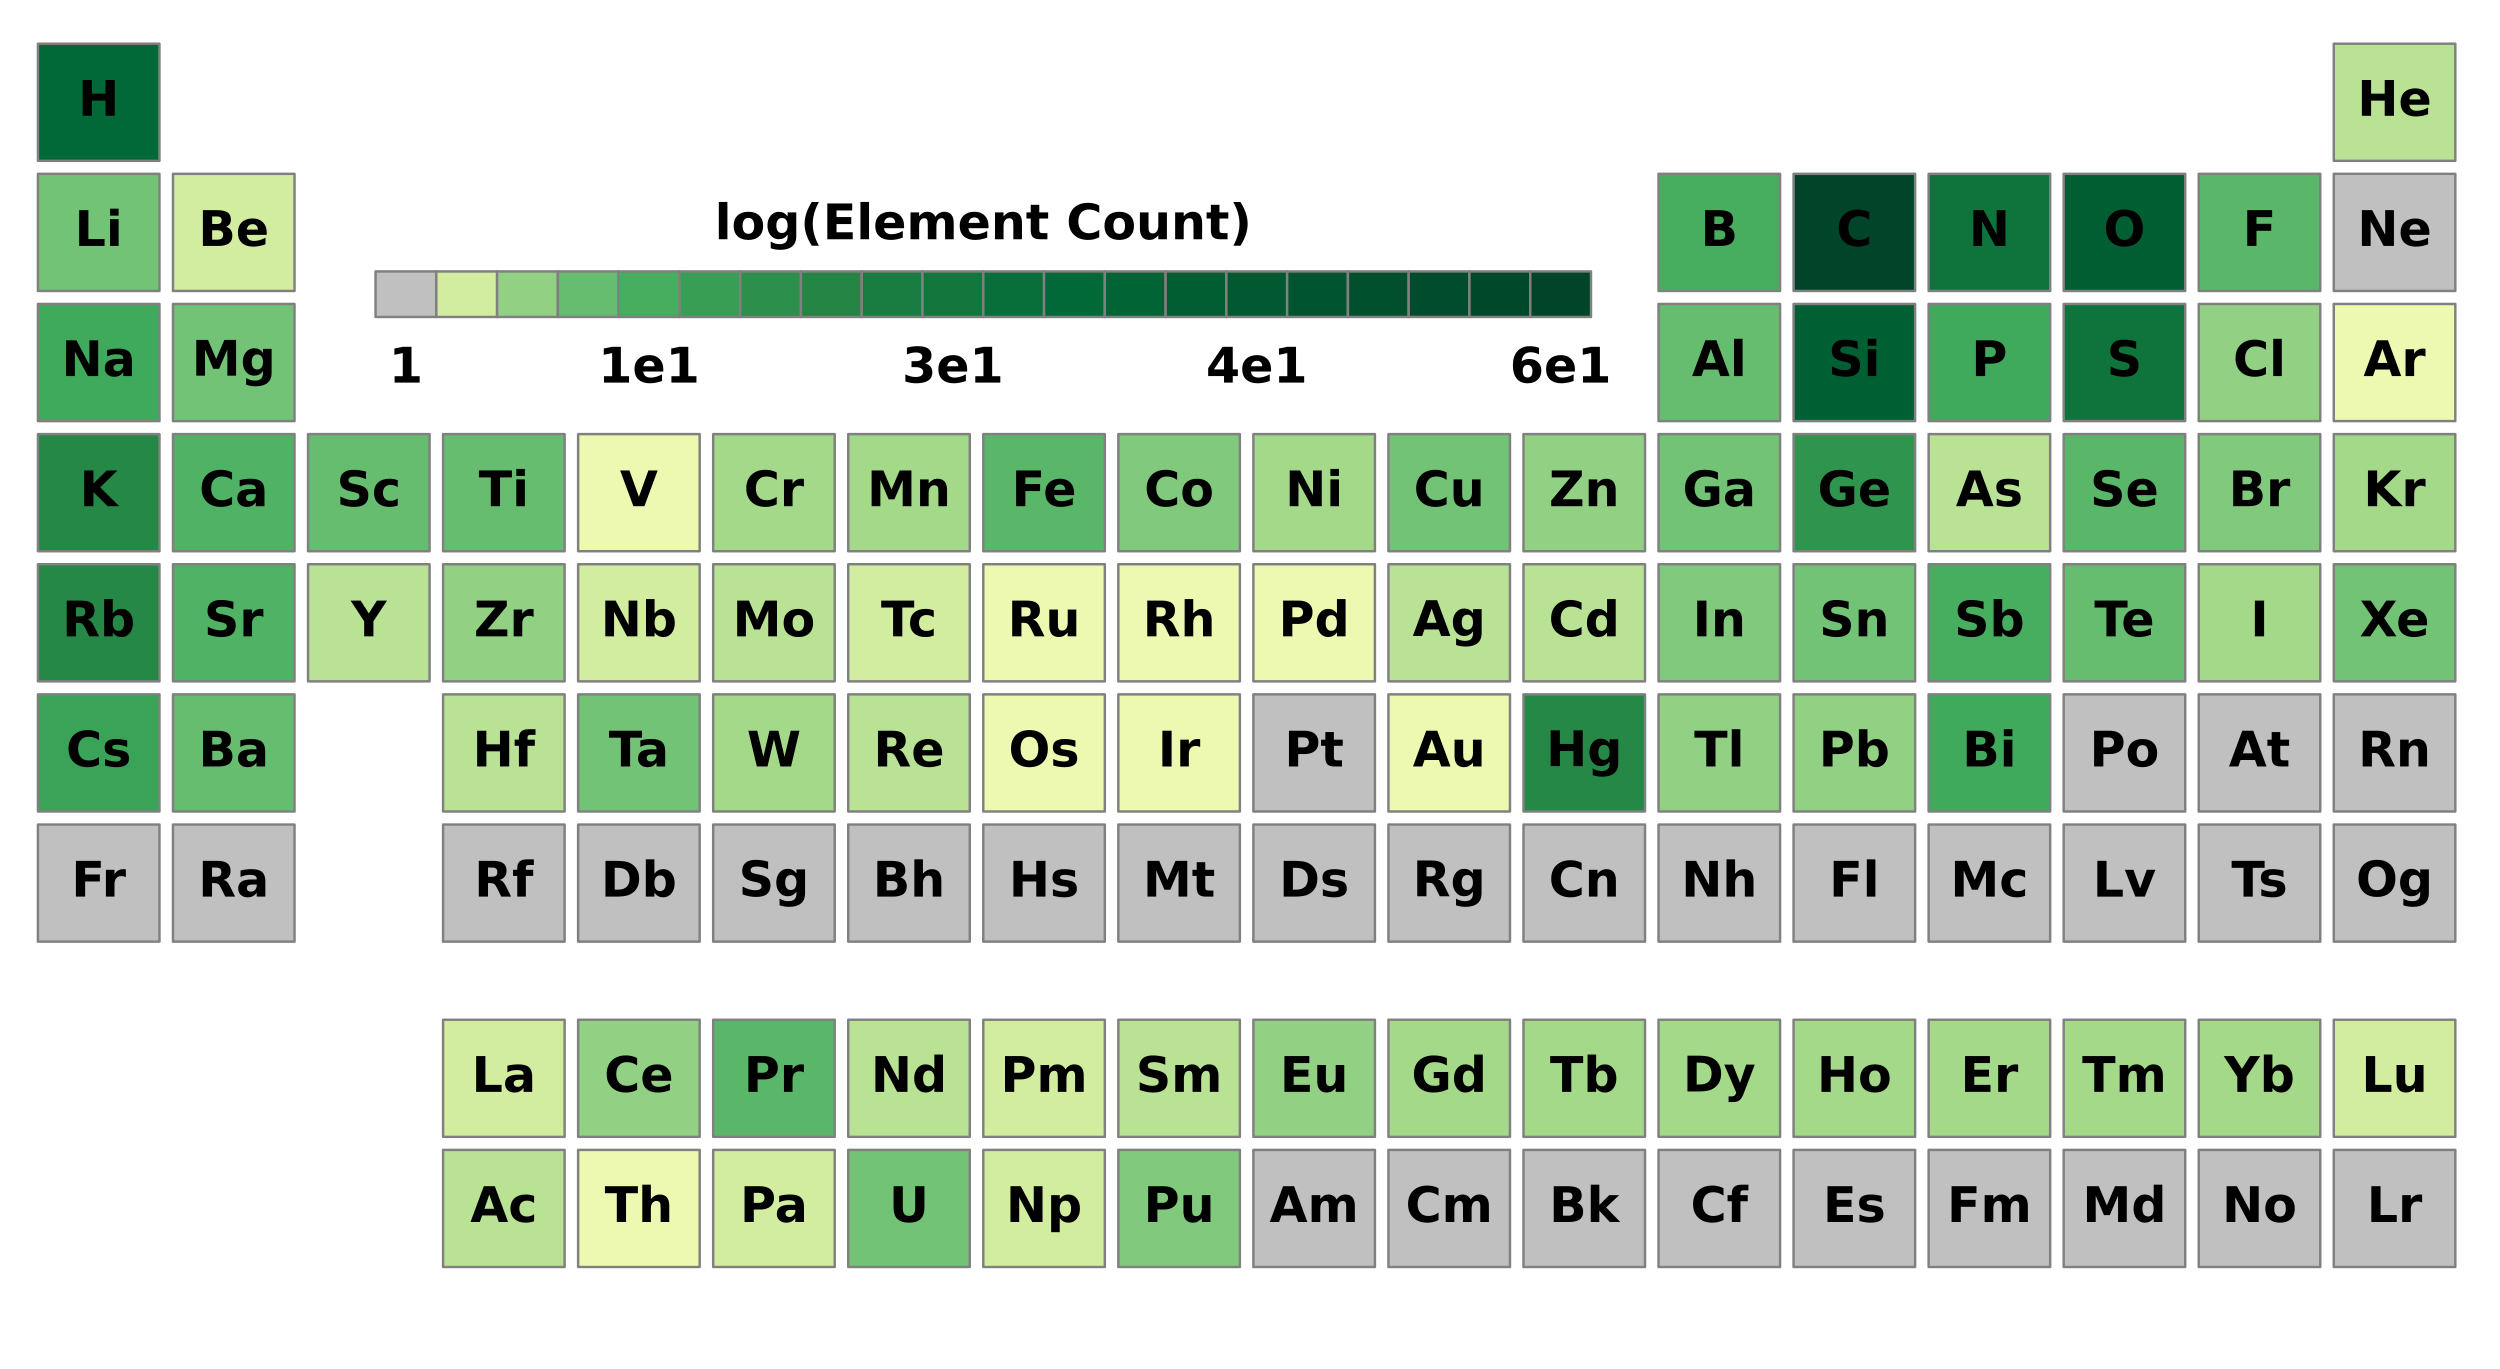 <svg height="744" viewBox="0 0 1018.8 558" width="1358.4" xmlns="http://www.w3.org/2000/svg" xmlns:xlink="http://www.w3.org/1999/xlink"><defs><style>*{stroke-linecap:butt;stroke-linejoin:round}</style></defs><g id="figure_1"><path d="M0 558h1018.8V0H0z" fill="none" id="patch_1"/><g id="axes_1"><path clip-path="url(#pe908b4784d)" d="M951.06 65.538h49.533V17.807H951.06z" fill="#b9e294" stroke="gray" id="patch_2"/><path clip-path="url(#pe908b4784d)" d="M951.06 118.572h49.533V70.84H951.06z" fill="silver" stroke="gray" id="patch_3"/><path clip-path="url(#pe908b4784d)" d="M951.06 171.606h49.533v-47.73H951.06z" fill="#edf8b1" stroke="gray" id="patch_4"/><path clip-path="url(#pe908b4784d)" d="M951.06 224.64h49.533v-47.73H951.06z" fill="#a4d98a" stroke="gray" id="patch_5"/><path clip-path="url(#pe908b4784d)" d="M951.06 277.674h49.533v-47.73H951.06z" fill="#72c376" stroke="gray" id="patch_6"/><path clip-path="url(#pe908b4784d)" d="M400.705 463.294h49.532v-47.731h-49.532z" fill="#d2eda0" stroke="gray" id="patch_7"/><path clip-path="url(#pe908b4784d)" d="M840.99 330.708h49.532v-47.73H840.99z" fill="silver" stroke="gray" id="patch_8"/><path clip-path="url(#pe908b4784d)" d="M896.025 330.708h49.532v-47.73h-49.532z" fill="silver" stroke="gray" id="patch_9"/><path clip-path="url(#pe908b4784d)" d="M951.06 330.708h49.533v-47.73H951.06z" fill="silver" stroke="gray" id="patch_10"/><path clip-path="url(#pe908b4784d)" d="M15.455 383.742h49.532v-47.73H15.455z" fill="silver" stroke="gray" id="patch_11"/><path clip-path="url(#pe908b4784d)" d="M70.491 383.742h49.532v-47.73H70.491z" fill="silver" stroke="gray" id="patch_12"/><path clip-path="url(#pe908b4784d)" d="M180.562 516.328h49.532v-47.73h-49.532z" fill="#b9e294" stroke="gray" id="patch_13"/><path clip-path="url(#pe908b4784d)" d="M290.633 516.328h49.532v-47.73h-49.532z" fill="#d2eda0" stroke="gray" id="patch_14"/><path clip-path="url(#pe908b4784d)" d="M400.705 516.328h49.532v-47.73h-49.532z" fill="#d2eda0" stroke="gray" id="patch_15"/><path clip-path="url(#pe908b4784d)" d="M455.74 516.328h49.532v-47.73H455.74z" fill="#81ca7d" stroke="gray" id="patch_16"/><path clip-path="url(#pe908b4784d)" d="M510.776 516.328h49.532v-47.73h-49.532z" fill="silver" stroke="gray" id="patch_17"/><path clip-path="url(#pe908b4784d)" d="M565.812 516.328h49.532v-47.73h-49.532z" fill="silver" stroke="gray" id="patch_18"/><path clip-path="url(#pe908b4784d)" d="M620.847 516.328h49.532v-47.73h-49.532z" fill="silver" stroke="gray" id="patch_19"/><path clip-path="url(#pe908b4784d)" d="M675.883 516.328h49.532v-47.73h-49.532z" fill="silver" stroke="gray" id="patch_20"/><path clip-path="url(#pe908b4784d)" d="M730.918 516.328h49.532v-47.73h-49.532z" fill="silver" stroke="gray" id="patch_21"/><path clip-path="url(#pe908b4784d)" d="M785.954 516.328h49.532v-47.73h-49.532z" fill="silver" stroke="gray" id="patch_22"/><path clip-path="url(#pe908b4784d)" d="M840.99 516.328h49.532v-47.73H840.99z" fill="silver" stroke="gray" id="patch_23"/><path clip-path="url(#pe908b4784d)" d="M896.025 516.328h49.532v-47.73h-49.532z" fill="silver" stroke="gray" id="patch_24"/><path clip-path="url(#pe908b4784d)" d="M951.06 516.328h49.533v-47.73H951.06z" fill="silver" stroke="gray" id="patch_25"/><path clip-path="url(#pe908b4784d)" d="M180.562 383.742h49.532v-47.73h-49.532z" fill="silver" stroke="gray" id="patch_26"/><path clip-path="url(#pe908b4784d)" d="M235.598 383.742h49.532v-47.73h-49.532z" fill="silver" stroke="gray" id="patch_27"/><path clip-path="url(#pe908b4784d)" d="M290.633 383.742h49.532v-47.73h-49.532z" fill="silver" stroke="gray" id="patch_28"/><path clip-path="url(#pe908b4784d)" d="M345.669 383.742h49.532v-47.73H345.67z" fill="silver" stroke="gray" id="patch_29"/><path clip-path="url(#pe908b4784d)" d="M400.705 383.742h49.532v-47.73h-49.532z" fill="silver" stroke="gray" id="patch_30"/><path clip-path="url(#pe908b4784d)" d="M455.74 383.742h49.532v-47.73H455.74z" fill="silver" stroke="gray" id="patch_31"/><path clip-path="url(#pe908b4784d)" d="M510.776 383.742h49.532v-47.73h-49.532z" fill="silver" stroke="gray" id="patch_32"/><path clip-path="url(#pe908b4784d)" d="M565.812 383.742h49.532v-47.73h-49.532z" fill="silver" stroke="gray" id="patch_33"/><path clip-path="url(#pe908b4784d)" d="M620.847 383.742h49.532v-47.73h-49.532z" fill="silver" stroke="gray" id="patch_34"/><path clip-path="url(#pe908b4784d)" d="M675.883 383.742h49.532v-47.73h-49.532z" fill="silver" stroke="gray" id="patch_35"/><path clip-path="url(#pe908b4784d)" d="M730.918 383.742h49.532v-47.73h-49.532z" fill="silver" stroke="gray" id="patch_36"/><path clip-path="url(#pe908b4784d)" d="M785.954 383.742h49.532v-47.73h-49.532z" fill="silver" stroke="gray" id="patch_37"/><path clip-path="url(#pe908b4784d)" d="M840.99 383.742h49.532v-47.73H840.99z" fill="silver" stroke="gray" id="patch_38"/><path clip-path="url(#pe908b4784d)" d="M896.025 383.742h49.532v-47.73h-49.532z" fill="silver" stroke="gray" id="patch_39"/><path clip-path="url(#pe908b4784d)" d="M951.06 383.742h49.533v-47.73H951.06z" fill="silver" stroke="gray" id="patch_40"/><path clip-path="url(#pe908b4784d)" d="M345.669 277.674h49.532v-47.73H345.67z" fill="#d2eda0" stroke="gray" id="patch_41"/><path clip-path="url(#pe908b4784d)" d="M840.99 463.294h49.532v-47.731H840.99z" fill="#a4d98a" stroke="gray" id="patch_42"/><path clip-path="url(#pe908b4784d)" d="M345.669 330.708h49.532v-47.73H345.67z" fill="#b9e294" stroke="gray" id="patch_43"/><path clip-path="url(#pe908b4784d)" d="M70.491 118.572h49.532V70.84H70.491z" fill="#d2eda0" stroke="gray" id="patch_44"/><path clip-path="url(#pe908b4784d)" d="M345.669 516.328h49.532v-47.73H345.67z" fill="#72c376" stroke="gray" id="patch_45"/><path clip-path="url(#pe908b4784d)" d="M180.562 330.708h49.532v-47.73h-49.532z" fill="#b9e294" stroke="gray" id="patch_46"/><path clip-path="url(#pe908b4784d)" d="M455.74 277.674h49.532v-47.73H455.74z" fill="#edf8b1" stroke="gray" id="patch_47"/><path clip-path="url(#pe908b4784d)" d="M565.812 330.708h49.532v-47.73h-49.532z" fill="#edf8b1" stroke="gray" id="patch_48"/><path clip-path="url(#pe908b4784d)" d="M400.705 330.708h49.532v-47.73h-49.532z" fill="#edf8b1" stroke="gray" id="patch_49"/><path clip-path="url(#pe908b4784d)" d="M730.918 463.294h49.532v-47.731h-49.532z" fill="#a4d98a" stroke="gray" id="patch_50"/><path clip-path="url(#pe908b4784d)" d="M455.74 330.708h49.532v-47.73H455.74z" fill="#edf8b1" stroke="gray" id="patch_51"/><path clip-path="url(#pe908b4784d)" d="M510.776 224.64h49.532v-47.73h-49.532z" fill="#a4d98a" stroke="gray" id="patch_52"/><path clip-path="url(#pe908b4784d)" d="M400.705 277.674h49.532v-47.73h-49.532z" fill="#edf8b1" stroke="gray" id="patch_53"/><path clip-path="url(#pe908b4784d)" d="M290.633 330.708h49.532v-47.73h-49.532z" fill="#a4d98a" stroke="gray" id="patch_54"/><path clip-path="url(#pe908b4784d)" d="M235.598 516.328h49.532v-47.73h-49.532z" fill="#edf8b1" stroke="gray" id="patch_55"/><path clip-path="url(#pe908b4784d)" d="M510.776 330.708h49.532v-47.73h-49.532z" fill="silver" stroke="gray" id="patch_56"/><path clip-path="url(#pe908b4784d)" d="M620.847 463.294h49.532v-47.731h-49.532z" fill="#a4d98a" stroke="gray" id="patch_57"/><path clip-path="url(#pe908b4784d)" d="M951.06 463.294h49.533v-47.731H951.06z" fill="#d2eda0" stroke="gray" id="patch_58"/><path clip-path="url(#pe908b4784d)" d="M455.74 224.64h49.532v-47.73H455.74z" fill="#81ca7d" stroke="gray" id="patch_59"/><path clip-path="url(#pe908b4784d)" d="M785.954 463.294h49.532v-47.731h-49.532z" fill="#a4d98a" stroke="gray" id="patch_60"/><path clip-path="url(#pe908b4784d)" d="M510.776 277.674h49.532v-47.73h-49.532z" fill="#edf8b1" stroke="gray" id="patch_61"/><path clip-path="url(#pe908b4784d)" d="M290.633 224.64h49.532v-47.73h-49.532z" fill="#a4d98a" stroke="gray" id="patch_62"/><path clip-path="url(#pe908b4784d)" d="M180.562 277.674h49.532v-47.73h-49.532z" fill="#92d183" stroke="gray" id="patch_63"/><path clip-path="url(#pe908b4784d)" d="M675.883 463.294h49.532v-47.731h-49.532z" fill="#a4d98a" stroke="gray" id="patch_64"/><path clip-path="url(#pe908b4784d)" d="M345.669 463.294h49.532v-47.731H345.67z" fill="#b9e294" stroke="gray" id="patch_65"/><path clip-path="url(#pe908b4784d)" d="M125.527 224.64h49.532v-47.73h-49.532z" fill="#66bd70" stroke="gray" id="patch_66"/><path clip-path="url(#pe908b4784d)" d="M290.633 463.294h49.532v-47.731h-49.532z" fill="#5ab76a" stroke="gray" id="patch_67"/><path clip-path="url(#pe908b4784d)" d="M70.491 171.606h49.532v-47.73H70.491z" fill="#72c376" stroke="gray" id="patch_68"/><path clip-path="url(#pe908b4784d)" d="M896.025 463.294h49.532v-47.731h-49.532z" fill="#a4d98a" stroke="gray" id="patch_69"/><path clip-path="url(#pe908b4784d)" d="M400.705 224.64h49.532v-47.73h-49.532z" fill="#5ab76a" stroke="gray" id="patch_70"/><path clip-path="url(#pe908b4784d)" d="M235.598 463.294h49.532v-47.731h-49.532z" fill="#92d183" stroke="gray" id="patch_71"/><path clip-path="url(#pe908b4784d)" d="M180.562 224.64h49.532v-47.73h-49.532z" fill="#66bd70" stroke="gray" id="patch_72"/><path clip-path="url(#pe908b4784d)" d="M70.491 224.64h49.532v-47.73H70.491z" fill="#4fb264" stroke="gray" id="patch_73"/><path clip-path="url(#pe908b4784d)" d="M345.669 224.64h49.532v-47.73H345.67z" fill="#a4d98a" stroke="gray" id="patch_74"/><path clip-path="url(#pe908b4784d)" d="M290.633 277.674h49.532v-47.73h-49.532z" fill="#b9e294" stroke="gray" id="patch_75"/><path clip-path="url(#pe908b4784d)" d="M565.812 463.294h49.532v-47.731h-49.532z" fill="#a4d98a" stroke="gray" id="patch_76"/><path clip-path="url(#pe908b4784d)" d="M235.598 277.674h49.532v-47.73h-49.532z" fill="#d2eda0" stroke="gray" id="patch_77"/><path clip-path="url(#pe908b4784d)" d="M70.491 277.674h49.532v-47.73H70.491z" fill="#4fb264" stroke="gray" id="patch_78"/><path clip-path="url(#pe908b4784d)" d="M455.74 463.294h49.532v-47.731H455.74z" fill="#b9e294" stroke="gray" id="patch_79"/><path clip-path="url(#pe908b4784d)" d="M235.598 224.64h49.532v-47.73h-49.532z" fill="#edf8b1" stroke="gray" id="patch_80"/><path clip-path="url(#pe908b4784d)" d="M896.025 224.64h49.532v-47.73h-49.532z" fill="#81ca7d" stroke="gray" id="patch_81"/><path clip-path="url(#pe908b4784d)" d="M235.598 330.708h49.532v-47.73h-49.532z" fill="#72c376" stroke="gray" id="patch_82"/><path clip-path="url(#pe908b4784d)" d="M510.776 463.294h49.532v-47.731h-49.532z" fill="#92d183" stroke="gray" id="patch_83"/><path clip-path="url(#pe908b4784d)" d="M675.883 171.606h49.532v-47.73h-49.532z" fill="#66bd70" stroke="gray" id="patch_84"/><path clip-path="url(#pe908b4784d)" d="M125.527 277.674h49.532v-47.73h-49.532z" fill="#b9e294" stroke="gray" id="patch_85"/><path clip-path="url(#pe908b4784d)" d="M896.025 171.606h49.532v-47.73h-49.532z" fill="#92d183" stroke="gray" id="patch_86"/><path clip-path="url(#pe908b4784d)" d="M896.025 118.572h49.532V70.84h-49.532z" fill="#5ab76a" stroke="gray" id="patch_87"/><path clip-path="url(#pe908b4784d)" d="M180.562 463.294h49.532v-47.731h-49.532z" fill="#d2eda0" stroke="gray" id="patch_88"/><path clip-path="url(#pe908b4784d)" d="M675.883 330.708h49.532v-47.73h-49.532z" fill="#92d183" stroke="gray" id="patch_89"/><path clip-path="url(#pe908b4784d)" d="M730.918 171.606h49.532v-47.73h-49.532z" fill="#006034" stroke="gray" id="patch_90"/><path clip-path="url(#pe908b4784d)" d="M15.455 118.572h49.532V70.84H15.455z" fill="#72c376" stroke="gray" id="patch_91"/><path clip-path="url(#pe908b4784d)" d="M15.455 171.606h49.532v-47.73H15.455z" fill="#3fa95c" stroke="gray" id="patch_92"/><path clip-path="url(#pe908b4784d)" d="M15.455 277.674h49.532v-47.73H15.455z" fill="#268846" stroke="gray" id="patch_93"/><path clip-path="url(#pe908b4784d)" d="M620.847 330.708h49.532v-47.73h-49.532z" fill="#268846" stroke="gray" id="patch_94"/><path clip-path="url(#pe908b4784d)" d="M565.812 277.674h49.532v-47.73h-49.532z" fill="#b9e294" stroke="gray" id="patch_95"/><path clip-path="url(#pe908b4784d)" d="M620.847 224.64h49.532v-47.73h-49.532z" fill="#92d183" stroke="gray" id="patch_96"/><path clip-path="url(#pe908b4784d)" d="M15.455 330.708h49.532v-47.73H15.455z" fill="#3ba358" stroke="gray" id="patch_97"/><path clip-path="url(#pe908b4784d)" d="M15.455 65.538h49.532V17.807H15.455z" fill="#016937" stroke="gray" id="patch_98"/><path clip-path="url(#pe908b4784d)" d="M730.918 330.708h49.532v-47.73h-49.532z" fill="#92d183" stroke="gray" id="patch_99"/><path clip-path="url(#pe908b4784d)" d="M15.455 224.64h49.532v-47.73H15.455z" fill="#268846" stroke="gray" id="patch_100"/><path clip-path="url(#pe908b4784d)" d="M730.918 277.674h49.532v-47.73h-49.532z" fill="#72c376" stroke="gray" id="patch_101"/><path clip-path="url(#pe908b4784d)" d="M70.491 330.708h49.532v-47.73H70.491z" fill="#66bd70" stroke="gray" id="patch_102"/><path clip-path="url(#pe908b4784d)" d="M785.954 330.708h49.532v-47.73h-49.532z" fill="#3fa95c" stroke="gray" id="patch_103"/><path clip-path="url(#pe908b4784d)" d="M620.847 277.674h49.532v-47.73h-49.532z" fill="#b9e294" stroke="gray" id="patch_104"/><path clip-path="url(#pe908b4784d)" d="M785.954 224.64h49.532v-47.73h-49.532z" fill="#b9e294" stroke="gray" id="patch_105"/><path clip-path="url(#pe908b4784d)" d="M565.812 224.64h49.532v-47.73h-49.532z" fill="#72c376" stroke="gray" id="patch_106"/><path clip-path="url(#pe908b4784d)" d="M730.918 224.64h49.532v-47.73h-49.532z" fill="#2f944e" stroke="gray" id="patch_107"/><path clip-path="url(#pe908b4784d)" d="M785.954 118.572h49.532V70.84h-49.532z" fill="#0e743c" stroke="gray" id="patch_108"/><path clip-path="url(#pe908b4784d)" d="M785.954 277.674h49.532v-47.73h-49.532z" fill="#47ae60" stroke="gray" id="patch_109"/><path clip-path="url(#pe908b4784d)" d="M675.883 277.674h49.532v-47.73h-49.532z" fill="#81ca7d" stroke="gray" id="patch_110"/><path clip-path="url(#pe908b4784d)" d="M675.883 224.64h49.532v-47.73h-49.532z" fill="#72c376" stroke="gray" id="patch_111"/><path clip-path="url(#pe908b4784d)" d="M896.025 277.674h49.532v-47.73h-49.532z" fill="#a4d98a" stroke="gray" id="patch_112"/><path clip-path="url(#pe908b4784d)" d="M840.99 277.674h49.532v-47.73H840.99z" fill="#66bd70" stroke="gray" id="patch_113"/><path clip-path="url(#pe908b4784d)" d="M785.954 171.606h49.532v-47.73h-49.532z" fill="#3fa95c" stroke="gray" id="patch_114"/><path clip-path="url(#pe908b4784d)" d="M675.883 118.572h49.532V70.84h-49.532z" fill="#47ae60" stroke="gray" id="patch_115"/><path clip-path="url(#pe908b4784d)" d="M840.99 118.572h49.532V70.84H840.99z" fill="#005e33" stroke="gray" id="patch_116"/><path clip-path="url(#pe908b4784d)" d="M840.99 224.64h49.532v-47.73H840.99z" fill="#5ab76a" stroke="gray" id="patch_117"/><path clip-path="url(#pe908b4784d)" d="M730.918 118.572h49.532V70.84h-49.532z" fill="#004529" stroke="gray" id="patch_118"/><path clip-path="url(#pe908b4784d)" d="M840.99 171.606h49.532v-47.73H840.99z" fill="#0e743c" stroke="gray" id="patch_119"/><path clip-path="url(#pe908b4784d)" d="M153.044 129.179h24.766v-18.562h-24.766z" fill="silver" stroke="gray" id="patch_120"/><path clip-path="url(#pe908b4784d)" d="M177.81 129.179h24.766v-18.562H177.81z" fill="#d2eda0" stroke="gray" id="patch_121"/><path clip-path="url(#pe908b4784d)" d="M202.576 129.179h24.766v-18.562h-24.766z" fill="#92d183" stroke="gray" id="patch_122"/><path clip-path="url(#pe908b4784d)" d="M227.342 129.179h24.766v-18.562h-24.766z" fill="#66bd70" stroke="gray" id="patch_123"/><path clip-path="url(#pe908b4784d)" d="M252.108 129.179h24.767v-18.562h-24.767z" fill="#47ae60" stroke="gray" id="patch_124"/><path clip-path="url(#pe908b4784d)" d="M276.875 129.179h24.766v-18.562h-24.766z" fill="#379e54" stroke="gray" id="patch_125"/><path clip-path="url(#pe908b4784d)" d="M301.64 129.179h24.767v-18.562H301.64z" fill="#2c8f4b" stroke="gray" id="patch_126"/><path clip-path="url(#pe908b4784d)" d="M326.407 129.179h24.766v-18.562h-24.766z" fill="#238443" stroke="gray" id="patch_127"/><path clip-path="url(#pe908b4784d)" d="M351.173 129.179h24.766v-18.562h-24.766z" fill="#197c40" stroke="gray" id="patch_128"/><path clip-path="url(#pe908b4784d)" d="M375.939 129.179h24.766v-18.562h-24.766z" fill="#12763d" stroke="gray" id="patch_129"/><path clip-path="url(#pe908b4784d)" d="M400.705 129.179h24.766v-18.562h-24.766z" fill="#086e3a" stroke="gray" id="patch_130"/><path clip-path="url(#pe908b4784d)" d="M425.47 129.179h24.767v-18.562H425.47z" fill="#016937" stroke="gray" id="patch_131"/><path clip-path="url(#pe908b4784d)" d="M450.237 129.179h24.766v-18.562h-24.766z" fill="#006435" stroke="gray" id="patch_132"/><path clip-path="url(#pe908b4784d)" d="M475.003 129.179h24.766v-18.562h-24.766z" fill="#005e33" stroke="gray" id="patch_133"/><path clip-path="url(#pe908b4784d)" d="M499.769 129.179h24.766v-18.562h-24.766z" fill="#005931" stroke="gray" id="patch_134"/><path clip-path="url(#pe908b4784d)" d="M524.535 129.179H549.3v-18.562h-24.766z" fill="#00542f" stroke="gray" id="patch_135"/><path clip-path="url(#pe908b4784d)" d="M549.3 129.179h24.767v-18.562H549.3z" fill="#00502d" stroke="gray" id="patch_136"/><path clip-path="url(#pe908b4784d)" d="M574.067 129.179h24.766v-18.562h-24.766z" fill="#004c2c" stroke="gray" id="patch_137"/><path clip-path="url(#pe908b4784d)" d="M598.833 129.179h24.766v-18.562h-24.766z" fill="#00482a" stroke="gray" id="patch_138"/><path clip-path="url(#pe908b4784d)" d="M623.599 129.179h24.766v-18.562h-24.766z" fill="#004529" stroke="gray" id="patch_139"/><g transform="matrix(.2 0 0 -.2 960.675 47.19)" id="text_1"><defs><path d="M9.188 72.906h18.796V45.125H55.72v27.781h18.797V0H55.719v30.906H27.984V0H9.187z" id="DejaVuSans-Bold-72"/><path d="M62.984 27.484v-4.968H22.125q.625-6.157 4.438-9.235 3.812-3.078 10.64-3.078 5.516 0 11.297 1.64 5.797 1.641 11.906 4.954V3.328Q54.203.984 48-.219q-6.203-1.203-12.406-1.203-14.844 0-23.078 7.547-8.22 7.547-8.22 21.172 0 13.375 8.079 21.031Q20.453 56 34.625 56q12.89 0 20.625-7.766 7.734-7.75 7.734-20.75zm-17.968 5.813q0 4.984-2.907 8.031-2.906 3.063-7.593 3.063-5.078 0-8.25-2.86-3.172-2.86-3.953-8.234z" id="DejaVuSans-Bold-101"/></defs><use xlink:href="#DejaVuSans-Bold-72"/><use x="83.691" xlink:href="#DejaVuSans-Bold-101"/></g><g transform="matrix(.2 0 0 -.2 960.675 100.225)" id="text_2"><defs><path d="M9.188 72.906h20.984l26.515-50v50h17.829V0h-21L27 50V0H9.187z" id="DejaVuSans-Bold-78"/></defs><use xlink:href="#DejaVuSans-Bold-78"/><use x="83.691" xlink:href="#DejaVuSans-Bold-101"/></g><g transform="matrix(.2 0 0 -.2 963.157 153.26)" id="text_3"><defs><path d="M53.422 13.281h-29.39L19.39 0H.484l27 72.906h22.422L76.906 0h-18.89zM28.719 26.812h19.968l-9.968 29z" id="DejaVuSans-Bold-65"/><path d="M49.031 39.797q-2.297 1.078-4.578 1.578-2.266.516-4.562.516-6.735 0-10.375-4.328-3.641-4.313-3.641-12.36V0H8.406v54.688h17.469v-8.985q3.375 5.375 7.734 7.828Q37.984 56 44.094 56q.875 0 1.89-.078 1.032-.063 2.985-.313z" id="DejaVuSans-Bold-114"/></defs><use xlink:href="#DejaVuSans-Bold-65"/><use x="77.393" xlink:href="#DejaVuSans-Bold-114"/></g><g transform="matrix(.2 0 0 -.2 963.147 206.293)" id="text_4"><defs><path d="M9.188 72.906h18.796v-26.61l27.094 26.61h21.828l-35.11-34.531L80.517 0H56.984l-29 28.719V0H9.187z" id="DejaVuSans-Bold-75"/></defs><use xlink:href="#DejaVuSans-Bold-75"/><use x="77.49" xlink:href="#DejaVuSans-Bold-114"/></g><g transform="matrix(.2 0 0 -.2 961.597 259.328)" id="text_5"><defs><path d="M49.813 37.203L75.093 0H55.517L38.484 24.906 21.578 0H1.906l25.297 37.203L2.875 72.906h19.64l15.97-23.484L54.39 72.906h19.734z" id="DejaVuSans-Bold-88"/></defs><use xlink:href="#DejaVuSans-Bold-88"/><use x="74.475" xlink:href="#DejaVuSans-Bold-101"/></g><g transform="matrix(.2 0 0 -.2 407.72 444.947)" id="text_6"><defs><path d="M9.188 72.906h31.187q13.922 0 21.36-6.187 7.453-6.172 7.453-17.594 0-11.484-7.454-17.656-7.437-6.172-21.359-6.172h-12.39V0H9.187zm18.796-13.625v-20.36h10.391q5.469 0 8.453 2.657 2.984 2.656 2.984 7.547 0 4.875-2.984 7.516-2.984 2.64-8.453 2.64z" id="DejaVuSans-Bold-80"/><path d="M59.078 45.61q3.328 5.078 7.89 7.734Q71.532 56 77 56q9.422 0 14.36-5.813 4.937-5.796 4.937-16.89V0H78.719v28.516q.047.64.062 1.312.031.688.031 1.953 0 5.813-1.718 8.422-1.703 2.625-5.516 2.625-4.969 0-7.687-4.11-2.703-4.093-2.813-11.859V0H43.5v28.516q0 9.078-1.563 11.687-1.562 2.625-5.562 2.625-5.031 0-7.766-4.125-2.734-4.125-2.734-11.797V0H8.297v54.688h17.578v-8q3.234 4.624 7.406 6.968Q37.453 56 42.484 56q5.657 0 10-2.734 4.36-2.735 6.594-7.657z" id="DejaVuSans-Bold-109"/></defs><use xlink:href="#DejaVuSans-Bold-80"/><use x="73.291" xlink:href="#DejaVuSans-Bold-109"/></g><g transform="matrix(.2 0 0 -.2 851.556 312.362)" id="text_7"><defs><path d="M34.422 43.5q-5.813 0-8.86-4.172-3.046-4.172-3.046-12.031 0-7.86 3.047-12.047 3.046-4.172 8.859-4.172 5.719 0 8.734 4.172 3.032 4.188 3.032 12.047 0 7.86-3.032 12.031-3.015 4.172-8.734 4.172zm0 12.5q14.11 0 22.047-7.625 7.937-7.61 7.937-21.078 0-13.485-7.937-21.11-7.938-7.609-22.047-7.609-14.156 0-22.14 7.61-7.985 7.625-7.985 21.109 0 13.469 7.984 21.078Q20.266 56 34.421 56z" id="DejaVuSans-Bold-111"/></defs><use xlink:href="#DejaVuSans-Bold-80"/><use x="73.291" xlink:href="#DejaVuSans-Bold-111"/></g><g transform="matrix(.2 0 0 -.2 908.272 312.362)" id="text_8"><defs><path d="M27.484 70.219V54.688h18.032v-12.5H27.484V19q0-3.813 1.516-5.156 1.516-1.344 6.016-1.344H44V0H29Q18.656 0 14.328 4.313 10.016 8.64 10.016 19v23.188H1.312v12.5h8.704v15.53z" id="DejaVuSans-Bold-116"/></defs><use xlink:href="#DejaVuSans-Bold-65"/><use x="77.393" xlink:href="#DejaVuSans-Bold-116"/></g><g transform="matrix(.2 0 0 -.2 961.008 312.362)" id="text_9"><defs><path d="M35.89 40.578q5.907 0 8.47 2.188 2.562 2.203 2.562 7.234 0 4.984-2.563 7.125-2.562 2.156-8.468 2.156h-7.907V40.578zm-7.906-12.984V0H9.187v72.906h28.704q14.406 0 21.109-4.844 6.719-4.828 6.719-15.28 0-7.22-3.5-11.86-3.485-4.64-10.516-6.844 3.86-.875 6.906-3.984 3.063-3.094 6.188-9.39L75 0H54.984l-8.89 18.11q-2.688 5.468-5.453 7.468-2.75 2.016-7.344 2.016z" id="DejaVuSans-Bold-82"/><path d="M63.375 33.297V0H45.797v25.484q0 7.078-.313 9.766-.312 2.688-1.093 3.953-1.032 1.719-2.797 2.672-1.75.953-4 .953-5.469 0-8.594-4.234-3.125-4.219-3.125-11.688V0H8.406v54.688h17.469v-8q3.953 4.78 8.39 7.046Q38.72 56 44.095 56q9.468 0 14.375-5.813 4.906-5.796 4.906-16.89z" id="DejaVuSans-Bold-110"/></defs><use xlink:href="#DejaVuSans-Bold-82"/><use x="77.002" xlink:href="#DejaVuSans-Bold-110"/></g><g transform="matrix(.2 0 0 -.2 29.096 365.396)" id="text_10"><defs><path d="M9.188 72.906h50.718V58.687H27.984V45.126h30.032v-14.22H27.984V0H9.187z" id="DejaVuSans-Bold-70"/></defs><use xlink:href="#DejaVuSans-Bold-70"/><use x="61.936" xlink:href="#DejaVuSans-Bold-114"/></g><g transform="matrix(.2 0 0 -.2 80.809 365.396)" id="text_11"><defs><path d="M32.906 24.61q-5.468 0-8.234-1.86-2.75-1.844-2.75-5.469 0-3.312 2.219-5.203 2.234-1.875 6.187-1.875 4.922 0 8.297 3.531Q42 17.281 42 22.61v2zm26.719 6.593V0H42v8.11Q38.484 3.124 34.078.843q-4.39-2.266-10.687-2.266-8.5 0-13.797 4.953Q4.297 8.5 4.297 16.406q0 9.625 6.61 14.11 6.624 4.5 20.78 4.5H42v1.359q0 4.156-3.281 6.078-3.266 1.938-10.203 1.938-5.61 0-10.453-1.125-4.829-1.125-8.985-3.375v13.328q5.625 1.375 11.281 2.078Q26.031 56 31.687 56q14.797 0 21.36-5.828 6.578-5.828 6.578-18.969z" id="DejaVuSans-Bold-97"/></defs><use xlink:href="#DejaVuSans-Bold-82"/><use x="77.002" xlink:href="#DejaVuSans-Bold-97"/></g><g transform="matrix(.2 0 0 -.2 191.661 497.981)" id="text_12"><defs><path d="M52.594 52.984V38.72q-3.563 2.437-7.157 3.61-3.593 1.171-7.453 1.171-7.312 0-11.39-4.266-4.078-4.265-4.078-11.937t4.078-11.953q4.078-4.266 11.39-4.266 4.11 0 7.797 1.219 3.688 1.234 6.813 3.625V1.609Q48.484.094 44.266-.656q-4.22-.766-8.47-.766-14.796 0-23.155 7.594-8.344 7.594-8.344 21.125 0 13.531 8.344 21.11Q21 56 35.797 56q4.297 0 8.469-.75t8.328-2.266z" id="DejaVuSans-Bold-99"/></defs><use xlink:href="#DejaVuSans-Bold-65"/><use x="77.393" xlink:href="#DejaVuSans-Bold-99"/></g><g transform="matrix(.2 0 0 -.2 301.584 497.981)" id="text_13"><use xlink:href="#DejaVuSans-Bold-80"/><use x="70.666" xlink:href="#DejaVuSans-Bold-97"/></g><g transform="matrix(.2 0 0 -.2 409.944 497.981)" id="text_14"><defs><path d="M25.875 7.906v-28.703H8.406v75.484h17.469v-8q3.625 4.782 8.016 7.047Q38.28 56 44 56q10.11 0 16.594-8.031 6.5-8.032 6.5-20.672t-6.5-20.688Q54.109-1.42 44-1.42q-5.719 0-10.11 2.265-4.39 2.281-8.015 7.062zM37.5 43.313q-5.61 0-8.625-4.126-3-4.124-3-11.89 0-7.766 3-11.89 3.016-4.126 8.625-4.126 5.61 0 8.563 4.094 2.968 4.11 2.968 11.922t-2.968 11.906q-2.954 4.11-8.563 4.11z" id="DejaVuSans-Bold-112"/></defs><use xlink:href="#DejaVuSans-Bold-78"/><use x="83.691" xlink:href="#DejaVuSans-Bold-112"/></g><g transform="matrix(.2 0 0 -.2 466.058 497.981)" id="text_15"><defs><path d="M7.813 21.297v33.39H25.39V49.22q0-4.438-.047-11.157-.047-6.718-.047-8.953 0-6.593.344-9.5.343-2.906 1.172-4.234 1.062-1.703 2.796-2.64 1.735-.922 3.985-.922 5.468 0 8.593 4.203 3.126 4.203 3.126 11.672v27h17.484V0H45.313v7.906Q41.358 3.125 36.937.844q-4.421-2.266-9.734-2.266-9.484 0-14.437 5.813-4.954 5.812-4.954 16.906z" id="DejaVuSans-Bold-117"/></defs><use xlink:href="#DejaVuSans-Bold-80"/><use x="73.291" xlink:href="#DejaVuSans-Bold-117"/></g><g transform="matrix(.2 0 0 -.2 517.383 497.981)" id="text_16"><use xlink:href="#DejaVuSans-Bold-65"/><use x="77.393" xlink:href="#DejaVuSans-Bold-109"/></g><g transform="matrix(.2 0 0 -.2 572.818 497.981)" id="text_17"><defs><path d="M67 4Q61.812 1.312 56.203-.047q-5.61-1.375-11.719-1.375-18.218 0-28.859 10.188-10.64 10.187-10.64 27.609 0 17.484 10.64 27.656 10.64 10.188 28.86 10.188 6.109 0 11.718-1.375 5.61-1.36 10.797-4.047V53.719q-5.234 3.562-10.313 5.218Q51.61 60.594 46 60.594q-10.063 0-15.828-6.453-5.75-6.438-5.75-17.766 0-11.281 5.75-17.734Q35.937 12.203 46 12.203q5.61 0 10.688 1.656Q61.766 15.531 67 19.094z" id="DejaVuSans-Bold-67"/></defs><use xlink:href="#DejaVuSans-Bold-67"/><use x="73.389" xlink:href="#DejaVuSans-Bold-109"/></g><g transform="matrix(.2 0 0 -.2 631.341 497.981)" id="text_18"><defs><path d="M38.375 44.672q4.453 0 6.734 1.953 2.297 1.953 2.297 5.766 0 3.765-2.297 5.734-2.28 1.984-6.734 1.984h-10.39V44.672zm.64-31.875q5.657 0 8.516 2.39 2.86 2.391 2.86 7.22 0 4.75-2.828 7.109-2.829 2.375-8.547 2.375H27.984V12.797zM56.5 39.016q6.047-1.766 9.36-6.5 3.328-4.735 3.328-11.61 0-10.547-7.126-15.734Q54.938 0 40.376 0H9.187v72.906h28.22q15.187 0 22-4.594 6.812-4.593 6.812-14.703 0-5.312-2.5-9.047-2.485-3.734-7.219-5.546z" id="DejaVuSans-Bold-66"/><path d="M8.406 75.984h17.469V34.625L46 54.688h20.313l-26.72-25.094L68.407 0H47.22L25.875 22.797V0H8.406z" id="DejaVuSans-Bold-107"/></defs><use xlink:href="#DejaVuSans-Bold-66"/><use x="76.221" xlink:href="#DejaVuSans-Bold-107"/></g><g transform="matrix(.2 0 0 -.2 688.96 497.981)" id="text_19"><defs><path d="M44.39 75.984V64.5h-9.67q-3.719 0-5.188-1.344-1.453-1.343-1.453-4.656v-3.813h14.938v-12.5H28.078V0H10.594v42.188H1.906v12.5h8.688V58.5q0 8.938 4.984 13.203Q20.563 75.984 31 75.984z" id="DejaVuSans-Bold-102"/></defs><use xlink:href="#DejaVuSans-Bold-67"/><use x="73.389" xlink:href="#DejaVuSans-Bold-102"/></g><g transform="matrix(.2 0 0 -.2 742.902 497.981)" id="text_20"><defs><path d="M9.188 72.906h50.718V58.687H27.984V45.126h30.032v-14.22H27.984V14.203h33V0H9.187z" id="DejaVuSans-Bold-69"/><path d="M51.125 52.984v-13.28q-5.61 2.343-10.844 3.515-5.218 1.172-9.86 1.172-4.983 0-7.405-1.25-2.407-1.25-2.407-3.828 0-2.11 1.828-3.235 1.829-1.11 6.563-1.656l3.078-.438q13.438-1.703 18.063-5.609 4.64-3.906 4.64-12.266 0-8.734-6.453-13.14-6.437-4.39-19.219-4.39-5.422 0-11.218.859Q12.109.296 6 2v13.281q5.234-2.531 10.719-3.812 5.5-1.266 11.156-1.266 5.14 0 7.719 1.406 2.593 1.422 2.593 4.22 0 2.343-1.78 3.483-1.782 1.141-7.11 1.782l-3.078.39q-11.672 1.47-16.36 5.422-4.687 3.953-4.687 12.016 0 8.687 5.953 12.875Q17.094 56 29.391 56q4.843 0 10.156-.734 5.328-.72 11.578-2.282z" id="DejaVuSans-Bold-115"/></defs><use xlink:href="#DejaVuSans-Bold-69"/><use x="68.311" xlink:href="#DejaVuSans-Bold-115"/></g><g transform="matrix(.2 0 0 -.2 793.468 497.981)" id="text_21"><use xlink:href="#DejaVuSans-Bold-70"/><use x="68.311" xlink:href="#DejaVuSans-Bold-109"/></g><g transform="matrix(.2 0 0 -.2 848.646 497.981)" id="text_22"><defs><path d="M9.188 72.906h23.921l16.594-39.015 16.703 39.015h23.875V0H72.516v53.328L55.719 14.016H43.797L27 53.328V0H9.187z" id="DejaVuSans-Bold-77"/><path d="M45.61 46.688v29.296h17.578V0h-17.58v7.906Q42 3.078 37.641.828q-4.344-2.25-10.047-2.25-10.11 0-16.61 8.031Q4.5 14.656 4.5 27.297q0 12.64 6.484 20.672Q17.484 56 27.594 56q5.656 0 10.031-2.266Q42 51.47 45.609 46.687zM34.077 11.28q5.625 0 8.578 4.094 2.953 4.11 2.953 11.922t-2.953 11.906q-2.953 4.11-8.578 4.11-5.562 0-8.516-4.11-2.953-4.094-2.953-11.906 0-7.813 2.953-11.922 2.954-4.094 8.516-4.094z" id="DejaVuSans-Bold-100"/></defs><use xlink:href="#DejaVuSans-Bold-77"/><use x="99.512" xlink:href="#DejaVuSans-Bold-100"/></g><g transform="matrix(.2 0 0 -.2 905.552 497.981)" id="text_23"><use xlink:href="#DejaVuSans-Bold-78"/><use x="83.691" xlink:href="#DejaVuSans-Bold-111"/></g><g transform="matrix(.2 0 0 -.2 964.524 497.981)" id="text_24"><defs><path d="M9.188 72.906h18.796V14.203h33V0H9.187z" id="DejaVuSans-Bold-76"/></defs><use xlink:href="#DejaVuSans-Bold-76"/><use x="63.721" xlink:href="#DejaVuSans-Bold-114"/></g><g transform="matrix(.2 0 0 -.2 193.278 365.396)" id="text_25"><use xlink:href="#DejaVuSans-Bold-82"/><use x="77.002" xlink:href="#DejaVuSans-Bold-102"/></g><g transform="matrix(.2 0 0 -.2 244.904 365.396)" id="text_26"><defs><path d="M27.984 58.688V14.203h6.735q11.515 0 17.593 5.719 6.094 5.719 6.094 16.61 0 10.827-6.062 16.484-6.047 5.672-17.625 5.672zM9.187 72.906H29q16.61 0 24.734-2.375 8.125-2.36 13.938-8.031 5.125-4.938 7.61-11.39 2.5-6.438 2.5-14.579 0-8.265-2.5-14.734-2.485-6.469-7.61-11.39-5.86-5.673-14.063-8.048Q45.406 0 29 0H9.187z" id="DejaVuSans-Bold-68"/><path d="M37.5 11.281q5.61 0 8.563 4.094 2.968 4.11 2.968 11.922t-2.968 11.906q-2.954 4.11-8.563 4.11-5.61 0-8.625-4.126-3-4.124-3-11.89 0-7.766 3-11.89 3.016-4.126 8.625-4.126zM25.875 46.688q3.625 4.78 8.016 7.046Q38.28 56 44 56q10.11 0 16.594-8.031 6.5-8.032 6.5-20.672t-6.5-20.688Q54.109-1.42 44-1.42q-5.719 0-10.11 2.265-4.39 2.281-8.015 7.062V0H8.406v75.984h17.469z" id="DejaVuSans-Bold-98"/></defs><use xlink:href="#DejaVuSans-Bold-68"/><use x="83.008" xlink:href="#DejaVuSans-Bold-98"/></g><g transform="matrix(.2 0 0 -.2 301.04 365.24)" id="text_27"><defs><path d="M59.906 70.61V55.171q-6 2.687-11.718 4.047-5.704 1.375-10.782 1.375-6.734 0-9.968-1.86-3.22-1.843-3.22-5.75 0-2.937 2.173-4.578 2.172-1.625 7.89-2.797l8-1.609q12.157-2.453 17.282-7.438 5.14-4.968 5.14-14.156 0-12.047-7.156-17.937-7.156-5.89-21.86-5.89-6.921 0-13.906 1.327Q14.797 1.22 7.813 3.812v15.86q6.984-3.703 13.5-5.594 6.515-1.875 12.578-1.875 6.156 0 9.422 2.047 3.265 2.063 3.265 5.875 0 3.406-2.219 5.266-2.218 1.859-8.859 3.328l-7.281 1.61q-10.938 2.343-16 7.468-5.047 5.125-5.047 13.812 0 10.891 7.031 16.75 7.031 5.86 20.219 5.86 6.016 0 12.36-.906 6.343-.907 13.124-2.704z" id="DejaVuSans-Bold-83"/><path d="M45.61 9.281Q42 4.5 37.64 2.25 33.298 0 27.595 0 17.578 0 11.03 7.875q-6.53 7.89-6.53 20.11 0 12.25 6.531 20.078 6.547 7.843 16.563 7.843 5.703 0 10.047-2.25 4.359-2.234 7.968-7.078v8.11h17.578V5.516q0-13.188-8.328-20.141-8.328-6.953-24.14-6.953-5.125 0-9.922.781-4.781.781-9.61 2.39V-4.78q4.579-2.64 8.97-3.938 4.405-1.297 8.843-1.297 8.594 0 12.594 3.766 4.015 3.766 4.015 11.766zM34.077 43.313q-5.422 0-8.453-4.016-3.016-4-3.016-11.313 0-7.53 2.922-11.406 2.938-3.875 8.547-3.875 5.469 0 8.5 4 3.031 4 3.031 11.281 0 7.313-3.03 11.313-3.032 4.016-8.5 4.016z" id="DejaVuSans-Bold-103"/></defs><use xlink:href="#DejaVuSans-Bold-83"/><use x="72.021" xlink:href="#DejaVuSans-Bold-103"/></g><g transform="matrix(.2 0 0 -.2 355.694 365.396)" id="text_28"><defs><path d="M63.375 33.297V0H45.797v25.391q0 7.172-.313 9.859-.312 2.688-1.093 3.953-1.032 1.719-2.797 2.672-1.75.953-4 .953-5.469 0-8.594-4.234-3.125-4.219-3.125-11.688V0H8.406v75.984h17.469V46.688q3.953 4.78 8.39 7.046Q38.72 56 44.095 56q9.468 0 14.375-5.813 4.906-5.796 4.906-16.89z" id="DejaVuSans-Bold-104"/></defs><use xlink:href="#DejaVuSans-Bold-66"/><use x="76.221" xlink:href="#DejaVuSans-Bold-104"/></g><g transform="matrix(.2 0 0 -.2 411.15 365.396)" id="text_29"><use xlink:href="#DejaVuSans-Bold-72"/><use x="83.691" xlink:href="#DejaVuSans-Bold-115"/></g><g transform="matrix(.2 0 0 -.2 465.775 365.396)" id="text_30"><use xlink:href="#DejaVuSans-Bold-77"/><use x="99.512" xlink:href="#DejaVuSans-Bold-116"/></g><g transform="matrix(.2 0 0 -.2 521.289 365.396)" id="text_31"><use xlink:href="#DejaVuSans-Bold-68"/><use x="83.008" xlink:href="#DejaVuSans-Bold-115"/></g><g transform="matrix(.2 0 0 -.2 575.72 365.24)" id="text_32"><use xlink:href="#DejaVuSans-Bold-82"/><use x="77.002" xlink:href="#DejaVuSans-Bold-103"/></g><g transform="matrix(.2 0 0 -.2 631.155 365.396)" id="text_33"><use xlink:href="#DejaVuSans-Bold-67"/><use x="73.389" xlink:href="#DejaVuSans-Bold-110"/></g><g transform="matrix(.2 0 0 -.2 685.161 365.396)" id="text_34"><use xlink:href="#DejaVuSans-Bold-78"/><use x="83.691" xlink:href="#DejaVuSans-Bold-104"/></g><g transform="matrix(.2 0 0 -.2 745.425 365.396)" id="text_35"><defs><path d="M8.406 75.984h17.469V0H8.406z" id="DejaVuSans-Bold-108"/></defs><use xlink:href="#DejaVuSans-Bold-70"/><use x="68.311" xlink:href="#DejaVuSans-Bold-108"/></g><g transform="matrix(.2 0 0 -.2 794.84 365.396)" id="text_36"><use xlink:href="#DejaVuSans-Bold-77"/><use x="99.512" xlink:href="#DejaVuSans-Bold-99"/></g><g transform="matrix(.2 0 0 -.2 852.865 365.396)" id="text_37"><defs><path d="M1.516 54.688H19L32.625 16.89l13.563 37.797h17.53L42.189 0H23z" id="DejaVuSans-Bold-118"/></defs><use xlink:href="#DejaVuSans-Bold-76"/><use x="63.721" xlink:href="#DejaVuSans-Bold-118"/></g><g transform="matrix(.2 0 0 -.2 909.343 365.396)" id="text_38"><defs><path d="M.484 72.906h67.188V58.687H43.5V0H24.703v58.688H.484z" id="DejaVuSans-Bold-84"/></defs><use xlink:href="#DejaVuSans-Bold-84"/><use x="54.963" xlink:href="#DejaVuSans-Bold-115"/></g><g transform="matrix(.2 0 0 -.2 960.167 365.24)" id="text_39"><defs><path d="M42.484 60.594q-8.593 0-13.328-6.344-4.734-6.344-4.734-17.875 0-11.469 4.734-17.828 4.735-6.344 13.328-6.344 8.641 0 13.375 6.344 4.735 6.36 4.735 17.828 0 11.531-4.735 17.875-4.734 6.344-13.375 6.344zm0 13.625q17.578 0 27.532-10.063 9.968-10.047 9.968-27.781 0-17.672-9.968-27.734Q60.062-1.422 42.484-1.422q-17.53 0-27.515 10.063-9.985 10.062-9.985 27.734 0 17.734 9.985 27.781Q24.953 74.22 42.484 74.22z" id="DejaVuSans-Bold-79"/></defs><use xlink:href="#DejaVuSans-Bold-79"/><use x="85.01" xlink:href="#DejaVuSans-Bold-103"/></g><g transform="matrix(.2 0 0 -.2 359.01 259.328)" id="text_40"><use xlink:href="#DejaVuSans-Bold-84"/><use x="54.963" xlink:href="#DejaVuSans-Bold-99"/></g><g transform="matrix(.2 0 0 -.2 848.513 444.947)" id="text_41"><use xlink:href="#DejaVuSans-Bold-84"/><use x="68.213" xlink:href="#DejaVuSans-Bold-109"/></g><g transform="matrix(.2 0 0 -.2 355.952 312.362)" id="text_42"><use xlink:href="#DejaVuSans-Bold-82"/><use x="77.002" xlink:href="#DejaVuSans-Bold-101"/></g><g transform="matrix(.2 0 0 -.2 80.852 100.225)" id="text_43"><use xlink:href="#DejaVuSans-Bold-66"/><use x="76.221" xlink:href="#DejaVuSans-Bold-101"/></g><g transform="matrix(.2 0 0 -.2 362.315 497.981)" id="text_44"><defs><path d="M9.188 72.906h18.796V29.203q0-9.031 2.953-12.922 2.954-3.875 9.641-3.875 6.734 0 9.688 3.875 2.953 3.89 2.953 12.922v43.703h18.797V29.203q0-15.484-7.766-23.062-7.75-7.563-23.672-7.563-15.875 0-23.64 7.563-7.75 7.578-7.75 23.062z" id="DejaVuSans-Bold-85"/></defs><use xlink:href="#DejaVuSans-Bold-85"/></g><g transform="matrix(.2 0 0 -.2 192.61 312.362)" id="text_45"><use xlink:href="#DejaVuSans-Bold-72"/><use x="83.691" xlink:href="#DejaVuSans-Bold-102"/></g><g transform="matrix(.2 0 0 -.2 465.688 259.328)" id="text_46"><use xlink:href="#DejaVuSans-Bold-82"/><use x="77.002" xlink:href="#DejaVuSans-Bold-104"/></g><g transform="matrix(.2 0 0 -.2 575.72 312.362)" id="text_47"><use xlink:href="#DejaVuSans-Bold-65"/><use x="77.393" xlink:href="#DejaVuSans-Bold-117"/></g><g transform="matrix(.2 0 0 -.2 411.018 312.362)" id="text_48"><use xlink:href="#DejaVuSans-Bold-79"/><use x="85.01" xlink:href="#DejaVuSans-Bold-115"/></g><g transform="matrix(.2 0 0 -.2 740.445 444.947)" id="text_49"><use xlink:href="#DejaVuSans-Bold-72"/><use x="83.691" xlink:href="#DejaVuSans-Bold-111"/></g><g transform="matrix(.2 0 0 -.2 471.855 312.362)" id="text_50"><defs><path d="M9.188 72.906h18.796V0H9.187z" id="DejaVuSans-Bold-73"/></defs><use xlink:href="#DejaVuSans-Bold-73"/><use x="37.207" xlink:href="#DejaVuSans-Bold-114"/></g><g transform="matrix(.2 0 0 -.2 523.745 206.293)" id="text_51"><defs><path d="M8.406 54.688h17.469V0H8.406zm0 21.296h17.469V61.72H8.406z" id="DejaVuSans-Bold-105"/></defs><use xlink:href="#DejaVuSans-Bold-78"/><use x="83.691" xlink:href="#DejaVuSans-Bold-105"/></g><g transform="matrix(.2 0 0 -.2 410.652 259.328)" id="text_52"><use xlink:href="#DejaVuSans-Bold-82"/><use x="77.002" xlink:href="#DejaVuSans-Bold-117"/></g><g transform="matrix(.2 0 0 -.2 304.37 312.362)" id="text_53"><defs><path d="M2.984 72.906H21l12.594-52.984 12.5 52.984h18.11l12.5-52.984 12.609 52.984h17.859L89.984 0H68.313L55.078 55.422 42 0H20.312z" id="DejaVuSans-Bold-87"/></defs><use xlink:href="#DejaVuSans-Bold-87"/></g><g transform="matrix(.2 0 0 -.2 246.423 497.981)" id="text_54"><use xlink:href="#DejaVuSans-Bold-84"/><use x="68.213" xlink:href="#DejaVuSans-Bold-104"/></g><g transform="matrix(.2 0 0 -.2 523.433 312.362)" id="text_55"><use xlink:href="#DejaVuSans-Bold-80"/><use x="73.291" xlink:href="#DejaVuSans-Bold-116"/></g><g transform="matrix(.2 0 0 -.2 631.633 444.947)" id="text_56"><use xlink:href="#DejaVuSans-Bold-84"/><use x="68.213" xlink:href="#DejaVuSans-Bold-98"/></g><g transform="matrix(.2 0 0 -.2 962.336 444.947)" id="text_57"><use xlink:href="#DejaVuSans-Bold-76"/><use x="63.721" xlink:href="#DejaVuSans-Bold-117"/></g><g transform="matrix(.2 0 0 -.2 466.297 206.293)" id="text_58"><use xlink:href="#DejaVuSans-Bold-67"/><use x="73.389" xlink:href="#DejaVuSans-Bold-111"/></g><g transform="matrix(.2 0 0 -.2 798.957 444.947)" id="text_59"><use xlink:href="#DejaVuSans-Bold-69"/><use x="68.311" xlink:href="#DejaVuSans-Bold-114"/></g><g transform="matrix(.2 0 0 -.2 521.054 259.328)" id="text_60"><use xlink:href="#DejaVuSans-Bold-80"/><use x="73.291" xlink:href="#DejaVuSans-Bold-100"/></g><g transform="matrix(.2 0 0 -.2 303.13 206.293)" id="text_61"><use xlink:href="#DejaVuSans-Bold-67"/><use x="73.389" xlink:href="#DejaVuSans-Bold-114"/></g><g transform="matrix(.2 0 0 -.2 193.145 259.328)" id="text_62"><defs><path d="M5.61 72.906h61.28V61.531L27.782 14.203h40.235V0H4.5v11.375l39.11 47.313h-38z" id="DejaVuSans-Bold-90"/></defs><use xlink:href="#DejaVuSans-Bold-90"/><use x="72.51" xlink:href="#DejaVuSans-Bold-114"/></g><g transform="matrix(.2 0 0 -.2 685.828 444.79)" id="text_63"><defs><path d="M1.219 54.688h17.484l14.703-37.11 12.5 37.11h17.469l-23-59.86q-3.453-9.14-8.078-12.765-4.61-3.641-12.172-3.641h-10.11v11.469h5.47q4.437 0 6.453 1.421 2.03 1.407 3.156 5.079l.5 1.515z" id="DejaVuSans-Bold-121"/></defs><use xlink:href="#DejaVuSans-Bold-68"/><use x="83.008" xlink:href="#DejaVuSans-Bold-121"/></g><g transform="matrix(.2 0 0 -.2 354.909 444.947)" id="text_64"><use xlink:href="#DejaVuSans-Bold-78"/><use x="83.691" xlink:href="#DejaVuSans-Bold-100"/></g><g transform="matrix(.2 0 0 -.2 137.163 206.293)" id="text_65"><use xlink:href="#DejaVuSans-Bold-83"/><use x="72.021" xlink:href="#DejaVuSans-Bold-99"/></g><g transform="matrix(.2 0 0 -.2 303.139 444.947)" id="text_66"><use xlink:href="#DejaVuSans-Bold-80"/><use x="73.291" xlink:href="#DejaVuSans-Bold-114"/></g><g transform="matrix(.2 0 0 -.2 78.148 153.103)" id="text_67"><use xlink:href="#DejaVuSans-Bold-77"/><use x="99.512" xlink:href="#DejaVuSans-Bold-103"/></g><g transform="matrix(.2 0 0 -.2 906.393 444.947)" id="text_68"><defs><path d="M-.984 72.906h20.562l16.61-25.984L52.78 72.906h20.61L45.609 30.72V0H26.812v30.719z" id="DejaVuSans-Bold-89"/></defs><use xlink:href="#DejaVuSans-Bold-89"/><use x="72.412" xlink:href="#DejaVuSans-Bold-98"/></g><g transform="matrix(.2 0 0 -.2 412.257 206.293)" id="text_69"><use xlink:href="#DejaVuSans-Bold-70"/><use x="64.311" xlink:href="#DejaVuSans-Bold-101"/></g><g transform="matrix(.2 0 0 -.2 246.242 444.947)" id="text_70"><use xlink:href="#DejaVuSans-Bold-67"/><use x="73.389" xlink:href="#DejaVuSans-Bold-101"/></g><g transform="matrix(.2 0 0 -.2 195.078 206.293)" id="text_71"><use xlink:href="#DejaVuSans-Bold-84"/><use x="68.213" xlink:href="#DejaVuSans-Bold-105"/></g><g transform="matrix(.2 0 0 -.2 81.17 206.293)" id="text_72"><use xlink:href="#DejaVuSans-Bold-67"/><use x="73.389" xlink:href="#DejaVuSans-Bold-97"/></g><g transform="matrix(.2 0 0 -.2 353.365 206.293)" id="text_73"><use xlink:href="#DejaVuSans-Bold-77"/><use x="99.512" xlink:href="#DejaVuSans-Bold-110"/></g><g transform="matrix(.2 0 0 -.2 298.578 259.328)" id="text_74"><use xlink:href="#DejaVuSans-Bold-77"/><use x="99.512" xlink:href="#DejaVuSans-Bold-111"/></g><g transform="matrix(.2 0 0 -.2 575.212 444.947)" id="text_75"><defs><path d="M74.703 5.422Q67.672 2 60.11.282q-7.562-1.704-15.625-1.704-18.218 0-28.859 10.188-10.64 10.187-10.64 27.609 0 17.625 10.828 27.734 10.843 10.11 29.703 10.11 7.265 0 13.922-1.375 6.671-1.36 12.578-4.047V53.719q-6.094 3.453-12.125 5.156-6.032 1.719-12.094 1.719-11.219 0-17.297-6.282-6.078-6.265-6.078-17.937 0-11.563 5.86-17.875 5.859-6.297 16.64-6.297 2.937 0 5.453.36 2.516.374 4.516 1.156v14.156H45.406v12.61h29.297z" id="DejaVuSans-Bold-71"/></defs><use xlink:href="#DejaVuSans-Bold-71"/><use x="82.08" xlink:href="#DejaVuSans-Bold-100"/></g><g transform="matrix(.2 0 0 -.2 244.837 259.328)" id="text_76"><use xlink:href="#DejaVuSans-Bold-78"/><use x="83.691" xlink:href="#DejaVuSans-Bold-98"/></g><g transform="matrix(.2 0 0 -.2 83.124 259.328)" id="text_77"><use xlink:href="#DejaVuSans-Bold-83"/><use x="72.021" xlink:href="#DejaVuSans-Bold-114"/></g><g transform="matrix(.2 0 0 -.2 462.884 444.947)" id="text_78"><use xlink:href="#DejaVuSans-Bold-83"/><use x="72.021" xlink:href="#DejaVuSans-Bold-109"/></g><g transform="matrix(.2 0 0 -.2 252.625 206.293)" id="text_79"><defs><path d="M.484 72.906h18.907l19.328-53.812 19.297 53.812h18.89L49.906 0H27.484z" id="DejaVuSans-Bold-86"/></defs><use xlink:href="#DejaVuSans-Bold-86"/></g><g transform="matrix(.2 0 0 -.2 908.238 206.293)" id="text_80"><use xlink:href="#DejaVuSans-Bold-66"/><use x="76.221" xlink:href="#DejaVuSans-Bold-114"/></g><g transform="matrix(.2 0 0 -.2 248.081 312.362)" id="text_81"><use xlink:href="#DejaVuSans-Bold-84"/><use x="55.338" xlink:href="#DejaVuSans-Bold-97"/></g><g transform="matrix(.2 0 0 -.2 521.592 444.947)" id="text_82"><use xlink:href="#DejaVuSans-Bold-69"/><use x="68.311" xlink:href="#DejaVuSans-Bold-117"/></g><g transform="matrix(.2 0 0 -.2 689.482 153.26)" id="text_83"><use xlink:href="#DejaVuSans-Bold-65"/><use x="77.393" xlink:href="#DejaVuSans-Bold-108"/></g><use xlink:href="#DejaVuSans-Bold-89" transform="matrix(.2 0 0 -.2 143.052 259.328)" id="text_84"/><g transform="matrix(.2 0 0 -.2 910.024 153.26)" id="text_85"><use xlink:href="#DejaVuSans-Bold-67"/><use x="73.389" xlink:href="#DejaVuSans-Bold-108"/></g><use xlink:href="#DejaVuSans-Bold-70" transform="matrix(.2 0 0 -.2 913.96 100.225)" id="text_86"/><g transform="matrix(.2 0 0 -.2 192.208 444.947)" id="text_87"><use xlink:href="#DejaVuSans-Bold-76"/><use x="63.721" xlink:href="#DejaVuSans-Bold-97"/></g><g transform="matrix(.2 0 0 -.2 690.399 312.362)" id="text_88"><use xlink:href="#DejaVuSans-Bold-84"/><use x="68.213" xlink:href="#DejaVuSans-Bold-108"/></g><g transform="matrix(.2 0 0 -.2 745.055 153.26)" id="text_89"><use xlink:href="#DejaVuSans-Bold-83"/><use x="72.021" xlink:href="#DejaVuSans-Bold-105"/></g><g transform="matrix(.2 0 0 -.2 30.421 100.225)" id="text_90"><use xlink:href="#DejaVuSans-Bold-76"/><use x="63.721" xlink:href="#DejaVuSans-Bold-105"/></g><g transform="matrix(.2 0 0 -.2 25.104 153.26)" id="text_91"><use xlink:href="#DejaVuSans-Bold-78"/><use x="83.691" xlink:href="#DejaVuSans-Bold-97"/></g><g transform="matrix(.2 0 0 -.2 25.364 259.328)" id="text_92"><use xlink:href="#DejaVuSans-Bold-82"/><use x="77.002" xlink:href="#DejaVuSans-Bold-98"/></g><g transform="matrix(.2 0 0 -.2 630.087 312.205)" id="text_93"><use xlink:href="#DejaVuSans-Bold-72"/><use x="83.691" xlink:href="#DejaVuSans-Bold-103"/></g><g transform="matrix(.2 0 0 -.2 575.68 259.171)" id="text_94"><use xlink:href="#DejaVuSans-Bold-65"/><use x="77.393" xlink:href="#DejaVuSans-Bold-103"/></g><g transform="matrix(.2 0 0 -.2 631.243 206.293)" id="text_95"><use xlink:href="#DejaVuSans-Bold-90"/><use x="72.51" xlink:href="#DejaVuSans-Bold-110"/></g><g transform="matrix(.2 0 0 -.2 26.93 312.362)" id="text_96"><use xlink:href="#DejaVuSans-Bold-67"/><use x="73.389" xlink:href="#DejaVuSans-Bold-115"/></g><use xlink:href="#DejaVuSans-Bold-72" transform="matrix(.2 0 0 -.2 31.853 47.19)" id="text_97"/><g transform="matrix(.2 0 0 -.2 741.197 312.362)" id="text_98"><use xlink:href="#DejaVuSans-Bold-80"/><use x="73.291" xlink:href="#DejaVuSans-Bold-98"/></g><use xlink:href="#DejaVuSans-Bold-75" transform="matrix(.2 0 0 -.2 32.473 206.293)" id="text_99"/><g transform="matrix(.2 0 0 -.2 741.364 259.328)" id="text_100"><use xlink:href="#DejaVuSans-Bold-83"/><use x="72.021" xlink:href="#DejaVuSans-Bold-110"/></g><g transform="matrix(.2 0 0 -.2 80.887 312.362)" id="text_101"><use xlink:href="#DejaVuSans-Bold-66"/><use x="76.221" xlink:href="#DejaVuSans-Bold-97"/></g><g transform="matrix(.2 0 0 -.2 799.67 312.362)" id="text_102"><use xlink:href="#DejaVuSans-Bold-66"/><use x="76.221" xlink:href="#DejaVuSans-Bold-105"/></g><g transform="matrix(.2 0 0 -.2 631.116 259.328)" id="text_103"><use xlink:href="#DejaVuSans-Bold-67"/><use x="73.389" xlink:href="#DejaVuSans-Bold-100"/></g><g transform="matrix(.2 0 0 -.2 797.03 206.293)" id="text_104"><use xlink:href="#DejaVuSans-Bold-65"/><use x="77.393" xlink:href="#DejaVuSans-Bold-115"/></g><g transform="matrix(.2 0 0 -.2 576.12 206.293)" id="text_105"><use xlink:href="#DejaVuSans-Bold-67"/><use x="73.389" xlink:href="#DejaVuSans-Bold-117"/></g><g transform="matrix(.2 0 0 -.2 740.694 206.293)" id="text_106"><use xlink:href="#DejaVuSans-Bold-71"/><use x="82.08" xlink:href="#DejaVuSans-Bold-101"/></g><use xlink:href="#DejaVuSans-Bold-78" transform="matrix(.2 0 0 -.2 802.351 100.225)" id="text_107"/><g transform="matrix(.2 0 0 -.2 796.36 259.328)" id="text_108"><use xlink:href="#DejaVuSans-Bold-83"/><use x="72.021" xlink:href="#DejaVuSans-Bold-98"/></g><g transform="matrix(.2 0 0 -.2 689.81 259.328)" id="text_109"><use xlink:href="#DejaVuSans-Bold-73"/><use x="37.207" xlink:href="#DejaVuSans-Bold-110"/></g><g transform="matrix(.2 0 0 -.2 685.693 206.293)" id="text_110"><use xlink:href="#DejaVuSans-Bold-71"/><use x="82.08" xlink:href="#DejaVuSans-Bold-97"/></g><use xlink:href="#DejaVuSans-Bold-73" transform="matrix(.2 0 0 -.2 917.07 259.328)" id="text_111"/><g transform="matrix(.2 0 0 -.2 853.476 259.328)" id="text_112"><use xlink:href="#DejaVuSans-Bold-84"/><use x="54.963" xlink:href="#DejaVuSans-Bold-101"/></g><use xlink:href="#DejaVuSans-Bold-80" transform="matrix(.2 0 0 -.2 803.39 153.26)" id="text_113"/><use xlink:href="#DejaVuSans-Bold-66" transform="matrix(.2 0 0 -.2 693.027 100.225)" id="text_114"/><use xlink:href="#DejaVuSans-Bold-79" transform="matrix(.2 0 0 -.2 857.254 100.225)" id="text_115"/><g transform="matrix(.2 0 0 -.2 851.771 206.293)" id="text_116"><use xlink:href="#DejaVuSans-Bold-83"/><use x="72.021" xlink:href="#DejaVuSans-Bold-101"/></g><use xlink:href="#DejaVuSans-Bold-67" transform="matrix(.2 0 0 -.2 748.345 100.225)" id="text_117"/><use xlink:href="#DejaVuSans-Bold-83" transform="matrix(.2 0 0 -.2 858.554 153.26)" id="text_118"/><g transform="matrix(.2 0 0 -.2 158.47 155.91)" id="text_119"><defs><path d="M11.719 12.984h16.61V60.11L11.28 56.594V69.39l16.938 3.515h17.875V12.984h16.61V0H11.718z" id="DejaVuSans-Bold-49"/></defs><use xlink:href="#DejaVuSans-Bold-49"/></g><g transform="matrix(.2 0 0 -.2 243.793 155.91)" id="text_120"><use xlink:href="#DejaVuSans-Bold-49"/><use x="69.58" xlink:href="#DejaVuSans-Bold-101"/><use x="137.402" xlink:href="#DejaVuSans-Bold-49"/></g><g transform="matrix(.2 0 0 -.2 367.623 155.91)" id="text_121"><defs><path d="M46.578 39.313q7.375-1.907 11.203-6.626 3.844-4.703 3.844-11.984 0-10.844-8.313-16.484-8.296-5.64-24.203-5.64-5.625 0-11.265.905-5.64.907-11.157 2.72v14.5q5.282-2.642 10.47-3.985 5.202-1.344 10.234-1.344 7.468 0 11.453 2.578 3.984 2.594 3.984 7.438 0 4.984-4.078 7.547Q34.672 31.5 26.703 31.5h-7.515v12.11h7.906q7.093 0 10.547 2.218 3.468 2.219 3.468 6.766 0 4.187-3.375 6.484-3.359 2.297-9.515 2.297-4.532 0-9.172-1.031-4.64-1.016-9.235-3.016v13.766q5.563 1.562 11.032 2.344 5.468.78 10.75.78 14.203 0 21.25-4.671 7.062-4.656 7.062-14.031 0-6.391-3.375-10.47-3.36-4.077-9.953-5.733z" id="DejaVuSans-Bold-51"/></defs><use xlink:href="#DejaVuSans-Bold-51"/><use x="69.58" xlink:href="#DejaVuSans-Bold-101"/><use x="137.402" xlink:href="#DejaVuSans-Bold-49"/></g><g transform="matrix(.2 0 0 -.2 491.453 155.91)" id="text_122"><defs><path d="M36.813 57.422L16.218 26.906h20.593zm-3.126 15.484h20.907v-46h10.39V13.281h-10.39V0H36.812v13.281H4.5v16.11z" id="DejaVuSans-Bold-52"/></defs><use xlink:href="#DejaVuSans-Bold-52"/><use x="69.58" xlink:href="#DejaVuSans-Bold-101"/><use x="137.402" xlink:href="#DejaVuSans-Bold-49"/></g><g transform="matrix(.2 0 0 -.2 615.283 155.91)" id="text_123"><defs><path d="M36.188 35.984q-4.938 0-7.407-3.203-2.468-3.187-2.468-9.593 0-6.391 2.468-9.594 2.469-3.188 7.407-3.188 4.968 0 7.437 3.188 2.469 3.203 2.469 9.594 0 6.406-2.469 9.593-2.469 3.203-7.438 3.203zM59.422 71V57.516q-4.64 2.203-8.75 3.25-4.094 1.047-8 1.047-8.39 0-13.078-4.672-4.688-4.657-5.469-13.828 3.219 2.39 6.969 3.578 3.765 1.203 8.218 1.203 11.172 0 18.032-6.547 6.86-6.531 6.86-17.125 0-11.719-7.673-18.781-7.656-7.063-20.547-7.063-14.203 0-22 9.594-7.78 9.61-7.78 27.234 0 18.063 9.108 28.39 9.11 10.329 24.97 10.329 5.03 0 9.765-.781 4.734-.781 9.375-2.344z" id="DejaVuSans-Bold-54"/></defs><use xlink:href="#DejaVuSans-Bold-54"/><use x="69.58" xlink:href="#DejaVuSans-Bold-101"/><use x="137.402" xlink:href="#DejaVuSans-Bold-49"/></g><g transform="matrix(.2 0 0 -.2 291.256 97.495)" id="text_124"><defs><path d="M37.703-13.188H23.187Q15.72-1.124 12.158 9.735 8.593 20.61 8.593 31.297q0 10.703 3.578 21.656 3.594 10.969 11.015 22.922h14.516q-6.25-11.563-9.375-22.625-3.125-11.063-3.125-21.86 0-10.78 3.094-21.874 3.094-11.079 9.406-22.703z" id="DejaVuSans-Bold-40"/><path d="M8.016-13.188q6.25 11.626 9.375 22.704 3.125 11.093 3.125 21.875 0 10.797-3.125 21.859-3.125 11.063-9.375 22.625h14.5q7.422-11.953 11-22.922Q37.109 42 37.109 31.297q0-10.688-3.562-21.563-3.563-10.859-11.031-22.922z" id="DejaVuSans-Bold-41"/></defs><use xlink:href="#DejaVuSans-Bold-108"/><use x="34.277" xlink:href="#DejaVuSans-Bold-111"/><use x="102.979" xlink:href="#DejaVuSans-Bold-103"/><use x="174.561" xlink:href="#DejaVuSans-Bold-40"/><use x="220.264" xlink:href="#DejaVuSans-Bold-69"/><use x="288.574" xlink:href="#DejaVuSans-Bold-108"/><use x="322.852" xlink:href="#DejaVuSans-Bold-101"/><use x="390.674" xlink:href="#DejaVuSans-Bold-109"/><use x="494.873" xlink:href="#DejaVuSans-Bold-101"/><use x="562.695" xlink:href="#DejaVuSans-Bold-110"/><use x="633.887" xlink:href="#DejaVuSans-Bold-116"/><use x="681.689" xlink:href="#DejaVuSans-Bold-32"/><use x="716.504" xlink:href="#DejaVuSans-Bold-67"/><use x="789.893" xlink:href="#DejaVuSans-Bold-111"/><use x="858.594" xlink:href="#DejaVuSans-Bold-117"/><use x="929.785" xlink:href="#DejaVuSans-Bold-110"/><use x="1000.977" xlink:href="#DejaVuSans-Bold-116"/><use x="1048.779" xlink:href="#DejaVuSans-Bold-41"/></g></g></g><defs><clipPath id="pe908b4784d"><path d="M7.2 7.2h1004.4v543.6H7.2z"/></clipPath></defs></svg>